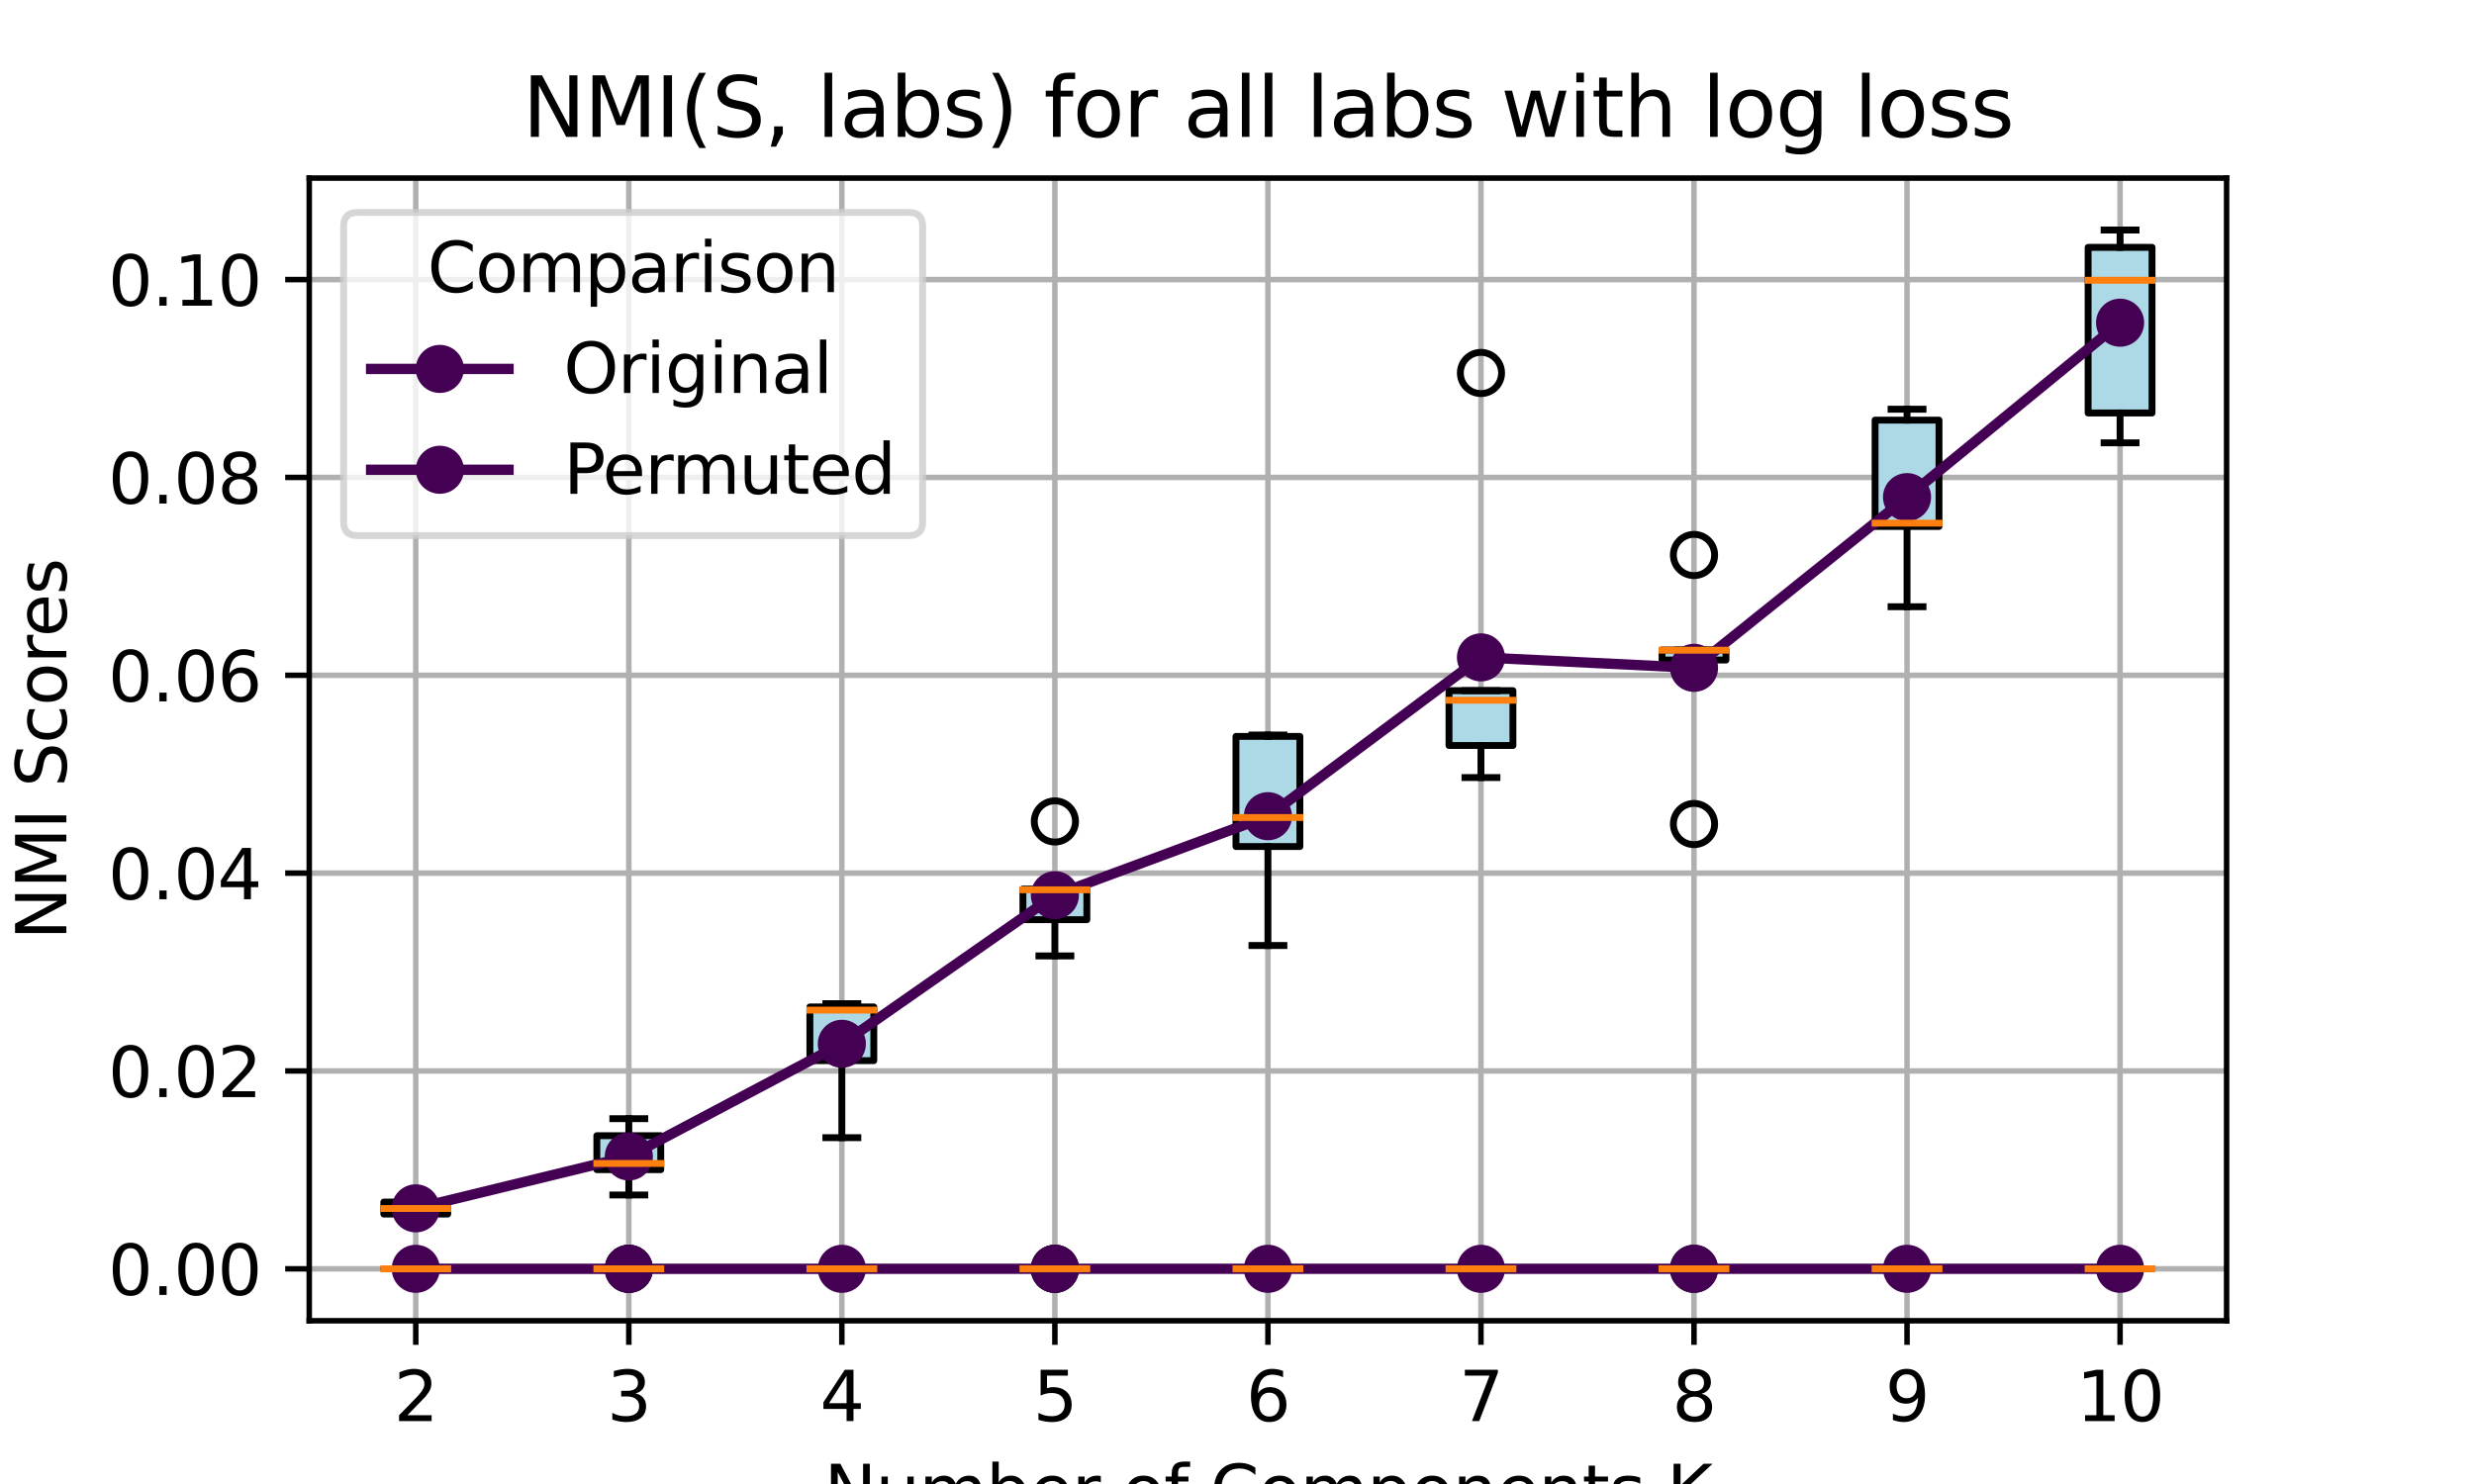 <?xml version="1.0" encoding="utf-8" standalone="no"?>
<!DOCTYPE svg PUBLIC "-//W3C//DTD SVG 1.1//EN"
  "http://www.w3.org/Graphics/SVG/1.1/DTD/svg11.dtd">
<svg xmlns:xlink="http://www.w3.org/1999/xlink" width="360pt" height="216pt" viewBox="0 0 360 216" xmlns="http://www.w3.org/2000/svg" version="1.1">
 <defs>
  <style type="text/css">*{stroke-linejoin: round; stroke-linecap: butt}</style>
 </defs>
 <g id="figure_1">
  <g id="patch_1">
   <path d="M 0 216 
L 360 216 
L 360 0 
L 0 0 
z
" style="fill: #ffffff"/>
  </g>
  <g id="axes_1">
   <g id="patch_2">
    <path d="M 45 192.24 
L 324 192.24 
L 324 25.92 
L 45 25.92 
z
" style="fill: #ffffff"/>
   </g>
   <g id="matplotlib.axis_1">
    <g id="xtick_1">
     <g id="line2d_1">
      <path d="M 60.5 192.24 
L 60.5 25.92 
" clip-path="url(#p0d1172c564)" style="fill: none; stroke: #b0b0b0; stroke-width: 0.8; stroke-linecap: square"/>
     </g>
     <g id="line2d_2">
      <defs>
       <path id="m85dfc69e45" d="M 0 0 
L 0 3.5 
" style="stroke: #000000; stroke-width: 0.8"/>
      </defs>
      <g>
       <use xlink:href="#m85dfc69e45" x="60.5" y="192.24" style="stroke: #000000; stroke-width: 0.8"/>
      </g>
     </g>
     <g id="text_1">
      <!-- 2 -->
      <g transform="translate(57.319 206.838) scale(0.1 -0.1)">
       <defs>
        <path id="DejaVuSans-32" d="M 1228 531 
L 3431 531 
L 3431 0 
L 469 0 
L 469 531 
Q 828 903 1448 1529 
Q 2069 2156 2228 2338 
Q 2531 2678 2651 2914 
Q 2772 3150 2772 3378 
Q 2772 3750 2511 3984 
Q 2250 4219 1831 4219 
Q 1534 4219 1204 4116 
Q 875 4013 500 3803 
L 500 4441 
Q 881 4594 1212 4672 
Q 1544 4750 1819 4750 
Q 2544 4750 2975 4387 
Q 3406 4025 3406 3419 
Q 3406 3131 3298 2873 
Q 3191 2616 2906 2266 
Q 2828 2175 2409 1742 
Q 1991 1309 1228 531 
z
" transform="scale(0.016)"/>
       </defs>
       <use xlink:href="#DejaVuSans-32"/>
      </g>
     </g>
    </g>
    <g id="xtick_2">
     <g id="line2d_3">
      <path d="M 91.5 192.24 
L 91.5 25.92 
" clip-path="url(#p0d1172c564)" style="fill: none; stroke: #b0b0b0; stroke-width: 0.8; stroke-linecap: square"/>
     </g>
     <g id="line2d_4">
      <g>
       <use xlink:href="#m85dfc69e45" x="91.5" y="192.24" style="stroke: #000000; stroke-width: 0.8"/>
      </g>
     </g>
     <g id="text_2">
      <!-- 3 -->
      <g transform="translate(88.319 206.838) scale(0.1 -0.1)">
       <defs>
        <path id="DejaVuSans-33" d="M 2597 2516 
Q 3050 2419 3304 2112 
Q 3559 1806 3559 1356 
Q 3559 666 3084 287 
Q 2609 -91 1734 -91 
Q 1441 -91 1130 -33 
Q 819 25 488 141 
L 488 750 
Q 750 597 1062 519 
Q 1375 441 1716 441 
Q 2309 441 2620 675 
Q 2931 909 2931 1356 
Q 2931 1769 2642 2001 
Q 2353 2234 1838 2234 
L 1294 2234 
L 1294 2753 
L 1863 2753 
Q 2328 2753 2575 2939 
Q 2822 3125 2822 3475 
Q 2822 3834 2567 4026 
Q 2313 4219 1838 4219 
Q 1578 4219 1281 4162 
Q 984 4106 628 3988 
L 628 4550 
Q 988 4650 1302 4700 
Q 1616 4750 1894 4750 
Q 2613 4750 3031 4423 
Q 3450 4097 3450 3541 
Q 3450 3153 3228 2886 
Q 3006 2619 2597 2516 
z
" transform="scale(0.016)"/>
       </defs>
       <use xlink:href="#DejaVuSans-33"/>
      </g>
     </g>
    </g>
    <g id="xtick_3">
     <g id="line2d_5">
      <path d="M 122.5 192.24 
L 122.5 25.92 
" clip-path="url(#p0d1172c564)" style="fill: none; stroke: #b0b0b0; stroke-width: 0.8; stroke-linecap: square"/>
     </g>
     <g id="line2d_6">
      <g>
       <use xlink:href="#m85dfc69e45" x="122.5" y="192.24" style="stroke: #000000; stroke-width: 0.8"/>
      </g>
     </g>
     <g id="text_3">
      <!-- 4 -->
      <g transform="translate(119.319 206.838) scale(0.1 -0.1)">
       <defs>
        <path id="DejaVuSans-34" d="M 2419 4116 
L 825 1625 
L 2419 1625 
L 2419 4116 
z
M 2253 4666 
L 3047 4666 
L 3047 1625 
L 3713 1625 
L 3713 1100 
L 3047 1100 
L 3047 0 
L 2419 0 
L 2419 1100 
L 313 1100 
L 313 1709 
L 2253 4666 
z
" transform="scale(0.016)"/>
       </defs>
       <use xlink:href="#DejaVuSans-34"/>
      </g>
     </g>
    </g>
    <g id="xtick_4">
     <g id="line2d_7">
      <path d="M 153.5 192.24 
L 153.5 25.92 
" clip-path="url(#p0d1172c564)" style="fill: none; stroke: #b0b0b0; stroke-width: 0.8; stroke-linecap: square"/>
     </g>
     <g id="line2d_8">
      <g>
       <use xlink:href="#m85dfc69e45" x="153.5" y="192.24" style="stroke: #000000; stroke-width: 0.8"/>
      </g>
     </g>
     <g id="text_4">
      <!-- 5 -->
      <g transform="translate(150.319 206.838) scale(0.1 -0.1)">
       <defs>
        <path id="DejaVuSans-35" d="M 691 4666 
L 3169 4666 
L 3169 4134 
L 1269 4134 
L 1269 2991 
Q 1406 3038 1543 3061 
Q 1681 3084 1819 3084 
Q 2600 3084 3056 2656 
Q 3513 2228 3513 1497 
Q 3513 744 3044 326 
Q 2575 -91 1722 -91 
Q 1428 -91 1123 -41 
Q 819 9 494 109 
L 494 744 
Q 775 591 1075 516 
Q 1375 441 1709 441 
Q 2250 441 2565 725 
Q 2881 1009 2881 1497 
Q 2881 1984 2565 2268 
Q 2250 2553 1709 2553 
Q 1456 2553 1204 2497 
Q 953 2441 691 2322 
L 691 4666 
z
" transform="scale(0.016)"/>
       </defs>
       <use xlink:href="#DejaVuSans-35"/>
      </g>
     </g>
    </g>
    <g id="xtick_5">
     <g id="line2d_9">
      <path d="M 184.5 192.24 
L 184.5 25.92 
" clip-path="url(#p0d1172c564)" style="fill: none; stroke: #b0b0b0; stroke-width: 0.8; stroke-linecap: square"/>
     </g>
     <g id="line2d_10">
      <g>
       <use xlink:href="#m85dfc69e45" x="184.5" y="192.24" style="stroke: #000000; stroke-width: 0.8"/>
      </g>
     </g>
     <g id="text_5">
      <!-- 6 -->
      <g transform="translate(181.319 206.838) scale(0.1 -0.1)">
       <defs>
        <path id="DejaVuSans-36" d="M 2113 2584 
Q 1688 2584 1439 2293 
Q 1191 2003 1191 1497 
Q 1191 994 1439 701 
Q 1688 409 2113 409 
Q 2538 409 2786 701 
Q 3034 994 3034 1497 
Q 3034 2003 2786 2293 
Q 2538 2584 2113 2584 
z
M 3366 4563 
L 3366 3988 
Q 3128 4100 2886 4159 
Q 2644 4219 2406 4219 
Q 1781 4219 1451 3797 
Q 1122 3375 1075 2522 
Q 1259 2794 1537 2939 
Q 1816 3084 2150 3084 
Q 2853 3084 3261 2657 
Q 3669 2231 3669 1497 
Q 3669 778 3244 343 
Q 2819 -91 2113 -91 
Q 1303 -91 875 529 
Q 447 1150 447 2328 
Q 447 3434 972 4092 
Q 1497 4750 2381 4750 
Q 2619 4750 2861 4703 
Q 3103 4656 3366 4563 
z
" transform="scale(0.016)"/>
       </defs>
       <use xlink:href="#DejaVuSans-36"/>
      </g>
     </g>
    </g>
    <g id="xtick_6">
     <g id="line2d_11">
      <path d="M 215.5 192.24 
L 215.5 25.92 
" clip-path="url(#p0d1172c564)" style="fill: none; stroke: #b0b0b0; stroke-width: 0.8; stroke-linecap: square"/>
     </g>
     <g id="line2d_12">
      <g>
       <use xlink:href="#m85dfc69e45" x="215.5" y="192.24" style="stroke: #000000; stroke-width: 0.8"/>
      </g>
     </g>
     <g id="text_6">
      <!-- 7 -->
      <g transform="translate(212.319 206.838) scale(0.1 -0.1)">
       <defs>
        <path id="DejaVuSans-37" d="M 525 4666 
L 3525 4666 
L 3525 4397 
L 1831 0 
L 1172 0 
L 2766 4134 
L 525 4134 
L 525 4666 
z
" transform="scale(0.016)"/>
       </defs>
       <use xlink:href="#DejaVuSans-37"/>
      </g>
     </g>
    </g>
    <g id="xtick_7">
     <g id="line2d_13">
      <path d="M 246.5 192.24 
L 246.5 25.92 
" clip-path="url(#p0d1172c564)" style="fill: none; stroke: #b0b0b0; stroke-width: 0.8; stroke-linecap: square"/>
     </g>
     <g id="line2d_14">
      <g>
       <use xlink:href="#m85dfc69e45" x="246.5" y="192.24" style="stroke: #000000; stroke-width: 0.8"/>
      </g>
     </g>
     <g id="text_7">
      <!-- 8 -->
      <g transform="translate(243.319 206.838) scale(0.1 -0.1)">
       <defs>
        <path id="DejaVuSans-38" d="M 2034 2216 
Q 1584 2216 1326 1975 
Q 1069 1734 1069 1313 
Q 1069 891 1326 650 
Q 1584 409 2034 409 
Q 2484 409 2743 651 
Q 3003 894 3003 1313 
Q 3003 1734 2745 1975 
Q 2488 2216 2034 2216 
z
M 1403 2484 
Q 997 2584 770 2862 
Q 544 3141 544 3541 
Q 544 4100 942 4425 
Q 1341 4750 2034 4750 
Q 2731 4750 3128 4425 
Q 3525 4100 3525 3541 
Q 3525 3141 3298 2862 
Q 3072 2584 2669 2484 
Q 3125 2378 3379 2068 
Q 3634 1759 3634 1313 
Q 3634 634 3220 271 
Q 2806 -91 2034 -91 
Q 1263 -91 848 271 
Q 434 634 434 1313 
Q 434 1759 690 2068 
Q 947 2378 1403 2484 
z
M 1172 3481 
Q 1172 3119 1398 2916 
Q 1625 2713 2034 2713 
Q 2441 2713 2670 2916 
Q 2900 3119 2900 3481 
Q 2900 3844 2670 4047 
Q 2441 4250 2034 4250 
Q 1625 4250 1398 4047 
Q 1172 3844 1172 3481 
z
" transform="scale(0.016)"/>
       </defs>
       <use xlink:href="#DejaVuSans-38"/>
      </g>
     </g>
    </g>
    <g id="xtick_8">
     <g id="line2d_15">
      <path d="M 277.5 192.24 
L 277.5 25.92 
" clip-path="url(#p0d1172c564)" style="fill: none; stroke: #b0b0b0; stroke-width: 0.8; stroke-linecap: square"/>
     </g>
     <g id="line2d_16">
      <g>
       <use xlink:href="#m85dfc69e45" x="277.5" y="192.24" style="stroke: #000000; stroke-width: 0.8"/>
      </g>
     </g>
     <g id="text_8">
      <!-- 9 -->
      <g transform="translate(274.319 206.838) scale(0.1 -0.1)">
       <defs>
        <path id="DejaVuSans-39" d="M 703 97 
L 703 672 
Q 941 559 1184 500 
Q 1428 441 1663 441 
Q 2288 441 2617 861 
Q 2947 1281 2994 2138 
Q 2813 1869 2534 1725 
Q 2256 1581 1919 1581 
Q 1219 1581 811 2004 
Q 403 2428 403 3163 
Q 403 3881 828 4315 
Q 1253 4750 1959 4750 
Q 2769 4750 3195 4129 
Q 3622 3509 3622 2328 
Q 3622 1225 3098 567 
Q 2575 -91 1691 -91 
Q 1453 -91 1209 -44 
Q 966 3 703 97 
z
M 1959 2075 
Q 2384 2075 2632 2365 
Q 2881 2656 2881 3163 
Q 2881 3666 2632 3958 
Q 2384 4250 1959 4250 
Q 1534 4250 1286 3958 
Q 1038 3666 1038 3163 
Q 1038 2656 1286 2365 
Q 1534 2075 1959 2075 
z
" transform="scale(0.016)"/>
       </defs>
       <use xlink:href="#DejaVuSans-39"/>
      </g>
     </g>
    </g>
    <g id="xtick_9">
     <g id="line2d_17">
      <path d="M 308.5 192.24 
L 308.5 25.92 
" clip-path="url(#p0d1172c564)" style="fill: none; stroke: #b0b0b0; stroke-width: 0.8; stroke-linecap: square"/>
     </g>
     <g id="line2d_18">
      <g>
       <use xlink:href="#m85dfc69e45" x="308.5" y="192.24" style="stroke: #000000; stroke-width: 0.8"/>
      </g>
     </g>
     <g id="text_9">
      <!-- 10 -->
      <g transform="translate(302.137 206.838) scale(0.1 -0.1)">
       <defs>
        <path id="DejaVuSans-31" d="M 794 531 
L 1825 531 
L 1825 4091 
L 703 3866 
L 703 4441 
L 1819 4666 
L 2450 4666 
L 2450 531 
L 3481 531 
L 3481 0 
L 794 0 
L 794 531 
z
" transform="scale(0.016)"/>
        <path id="DejaVuSans-30" d="M 2034 4250 
Q 1547 4250 1301 3770 
Q 1056 3291 1056 2328 
Q 1056 1369 1301 889 
Q 1547 409 2034 409 
Q 2525 409 2770 889 
Q 3016 1369 3016 2328 
Q 3016 3291 2770 3770 
Q 2525 4250 2034 4250 
z
M 2034 4750 
Q 2819 4750 3233 4129 
Q 3647 3509 3647 2328 
Q 3647 1150 3233 529 
Q 2819 -91 2034 -91 
Q 1250 -91 836 529 
Q 422 1150 422 2328 
Q 422 3509 836 4129 
Q 1250 4750 2034 4750 
z
" transform="scale(0.016)"/>
       </defs>
       <use xlink:href="#DejaVuSans-31"/>
       <use xlink:href="#DejaVuSans-30" x="63.623"/>
      </g>
     </g>
    </g>
    <g id="text_10">
     <!-- Number of Components K -->
     <g transform="translate(119.915 220.517) scale(0.1 -0.1)">
      <defs>
       <path id="DejaVuSans-4e" d="M 628 4666 
L 1478 4666 
L 3547 763 
L 3547 4666 
L 4159 4666 
L 4159 0 
L 3309 0 
L 1241 3903 
L 1241 0 
L 628 0 
L 628 4666 
z
" transform="scale(0.016)"/>
       <path id="DejaVuSans-75" d="M 544 1381 
L 544 3500 
L 1119 3500 
L 1119 1403 
Q 1119 906 1312 657 
Q 1506 409 1894 409 
Q 2359 409 2629 706 
Q 2900 1003 2900 1516 
L 2900 3500 
L 3475 3500 
L 3475 0 
L 2900 0 
L 2900 538 
Q 2691 219 2414 64 
Q 2138 -91 1772 -91 
Q 1169 -91 856 284 
Q 544 659 544 1381 
z
M 1991 3584 
L 1991 3584 
z
" transform="scale(0.016)"/>
       <path id="DejaVuSans-6d" d="M 3328 2828 
Q 3544 3216 3844 3400 
Q 4144 3584 4550 3584 
Q 5097 3584 5394 3201 
Q 5691 2819 5691 2113 
L 5691 0 
L 5113 0 
L 5113 2094 
Q 5113 2597 4934 2840 
Q 4756 3084 4391 3084 
Q 3944 3084 3684 2787 
Q 3425 2491 3425 1978 
L 3425 0 
L 2847 0 
L 2847 2094 
Q 2847 2600 2669 2842 
Q 2491 3084 2119 3084 
Q 1678 3084 1418 2786 
Q 1159 2488 1159 1978 
L 1159 0 
L 581 0 
L 581 3500 
L 1159 3500 
L 1159 2956 
Q 1356 3278 1631 3431 
Q 1906 3584 2284 3584 
Q 2666 3584 2933 3390 
Q 3200 3197 3328 2828 
z
" transform="scale(0.016)"/>
       <path id="DejaVuSans-62" d="M 3116 1747 
Q 3116 2381 2855 2742 
Q 2594 3103 2138 3103 
Q 1681 3103 1420 2742 
Q 1159 2381 1159 1747 
Q 1159 1113 1420 752 
Q 1681 391 2138 391 
Q 2594 391 2855 752 
Q 3116 1113 3116 1747 
z
M 1159 2969 
Q 1341 3281 1617 3432 
Q 1894 3584 2278 3584 
Q 2916 3584 3314 3078 
Q 3713 2572 3713 1747 
Q 3713 922 3314 415 
Q 2916 -91 2278 -91 
Q 1894 -91 1617 61 
Q 1341 213 1159 525 
L 1159 0 
L 581 0 
L 581 4863 
L 1159 4863 
L 1159 2969 
z
" transform="scale(0.016)"/>
       <path id="DejaVuSans-65" d="M 3597 1894 
L 3597 1613 
L 953 1613 
Q 991 1019 1311 708 
Q 1631 397 2203 397 
Q 2534 397 2845 478 
Q 3156 559 3463 722 
L 3463 178 
Q 3153 47 2828 -22 
Q 2503 -91 2169 -91 
Q 1331 -91 842 396 
Q 353 884 353 1716 
Q 353 2575 817 3079 
Q 1281 3584 2069 3584 
Q 2775 3584 3186 3129 
Q 3597 2675 3597 1894 
z
M 3022 2063 
Q 3016 2534 2758 2815 
Q 2500 3097 2075 3097 
Q 1594 3097 1305 2825 
Q 1016 2553 972 2059 
L 3022 2063 
z
" transform="scale(0.016)"/>
       <path id="DejaVuSans-72" d="M 2631 2963 
Q 2534 3019 2420 3045 
Q 2306 3072 2169 3072 
Q 1681 3072 1420 2755 
Q 1159 2438 1159 1844 
L 1159 0 
L 581 0 
L 581 3500 
L 1159 3500 
L 1159 2956 
Q 1341 3275 1631 3429 
Q 1922 3584 2338 3584 
Q 2397 3584 2469 3576 
Q 2541 3569 2628 3553 
L 2631 2963 
z
" transform="scale(0.016)"/>
       <path id="DejaVuSans-20" transform="scale(0.016)"/>
       <path id="DejaVuSans-6f" d="M 1959 3097 
Q 1497 3097 1228 2736 
Q 959 2375 959 1747 
Q 959 1119 1226 758 
Q 1494 397 1959 397 
Q 2419 397 2687 759 
Q 2956 1122 2956 1747 
Q 2956 2369 2687 2733 
Q 2419 3097 1959 3097 
z
M 1959 3584 
Q 2709 3584 3137 3096 
Q 3566 2609 3566 1747 
Q 3566 888 3137 398 
Q 2709 -91 1959 -91 
Q 1206 -91 779 398 
Q 353 888 353 1747 
Q 353 2609 779 3096 
Q 1206 3584 1959 3584 
z
" transform="scale(0.016)"/>
       <path id="DejaVuSans-66" d="M 2375 4863 
L 2375 4384 
L 1825 4384 
Q 1516 4384 1395 4259 
Q 1275 4134 1275 3809 
L 1275 3500 
L 2222 3500 
L 2222 3053 
L 1275 3053 
L 1275 0 
L 697 0 
L 697 3053 
L 147 3053 
L 147 3500 
L 697 3500 
L 697 3744 
Q 697 4328 969 4595 
Q 1241 4863 1831 4863 
L 2375 4863 
z
" transform="scale(0.016)"/>
       <path id="DejaVuSans-43" d="M 4122 4306 
L 4122 3641 
Q 3803 3938 3442 4084 
Q 3081 4231 2675 4231 
Q 1875 4231 1450 3742 
Q 1025 3253 1025 2328 
Q 1025 1406 1450 917 
Q 1875 428 2675 428 
Q 3081 428 3442 575 
Q 3803 722 4122 1019 
L 4122 359 
Q 3791 134 3420 21 
Q 3050 -91 2638 -91 
Q 1578 -91 968 557 
Q 359 1206 359 2328 
Q 359 3453 968 4101 
Q 1578 4750 2638 4750 
Q 3056 4750 3426 4639 
Q 3797 4528 4122 4306 
z
" transform="scale(0.016)"/>
       <path id="DejaVuSans-70" d="M 1159 525 
L 1159 -1331 
L 581 -1331 
L 581 3500 
L 1159 3500 
L 1159 2969 
Q 1341 3281 1617 3432 
Q 1894 3584 2278 3584 
Q 2916 3584 3314 3078 
Q 3713 2572 3713 1747 
Q 3713 922 3314 415 
Q 2916 -91 2278 -91 
Q 1894 -91 1617 61 
Q 1341 213 1159 525 
z
M 3116 1747 
Q 3116 2381 2855 2742 
Q 2594 3103 2138 3103 
Q 1681 3103 1420 2742 
Q 1159 2381 1159 1747 
Q 1159 1113 1420 752 
Q 1681 391 2138 391 
Q 2594 391 2855 752 
Q 3116 1113 3116 1747 
z
" transform="scale(0.016)"/>
       <path id="DejaVuSans-6e" d="M 3513 2113 
L 3513 0 
L 2938 0 
L 2938 2094 
Q 2938 2591 2744 2837 
Q 2550 3084 2163 3084 
Q 1697 3084 1428 2787 
Q 1159 2491 1159 1978 
L 1159 0 
L 581 0 
L 581 3500 
L 1159 3500 
L 1159 2956 
Q 1366 3272 1645 3428 
Q 1925 3584 2291 3584 
Q 2894 3584 3203 3211 
Q 3513 2838 3513 2113 
z
" transform="scale(0.016)"/>
       <path id="DejaVuSans-74" d="M 1172 4494 
L 1172 3500 
L 2356 3500 
L 2356 3053 
L 1172 3053 
L 1172 1153 
Q 1172 725 1289 603 
Q 1406 481 1766 481 
L 2356 481 
L 2356 0 
L 1766 0 
Q 1100 0 847 248 
Q 594 497 594 1153 
L 594 3053 
L 172 3053 
L 172 3500 
L 594 3500 
L 594 4494 
L 1172 4494 
z
" transform="scale(0.016)"/>
       <path id="DejaVuSans-73" d="M 2834 3397 
L 2834 2853 
Q 2591 2978 2328 3040 
Q 2066 3103 1784 3103 
Q 1356 3103 1142 2972 
Q 928 2841 928 2578 
Q 928 2378 1081 2264 
Q 1234 2150 1697 2047 
L 1894 2003 
Q 2506 1872 2764 1633 
Q 3022 1394 3022 966 
Q 3022 478 2636 193 
Q 2250 -91 1575 -91 
Q 1294 -91 989 -36 
Q 684 19 347 128 
L 347 722 
Q 666 556 975 473 
Q 1284 391 1588 391 
Q 1994 391 2212 530 
Q 2431 669 2431 922 
Q 2431 1156 2273 1281 
Q 2116 1406 1581 1522 
L 1381 1569 
Q 847 1681 609 1914 
Q 372 2147 372 2553 
Q 372 3047 722 3315 
Q 1072 3584 1716 3584 
Q 2034 3584 2315 3537 
Q 2597 3491 2834 3397 
z
" transform="scale(0.016)"/>
       <path id="DejaVuSans-4b" d="M 628 4666 
L 1259 4666 
L 1259 2694 
L 3353 4666 
L 4166 4666 
L 1850 2491 
L 4331 0 
L 3500 0 
L 1259 2247 
L 1259 0 
L 628 0 
L 628 4666 
z
" transform="scale(0.016)"/>
      </defs>
      <use xlink:href="#DejaVuSans-4e"/>
      <use xlink:href="#DejaVuSans-75" x="74.805"/>
      <use xlink:href="#DejaVuSans-6d" x="138.184"/>
      <use xlink:href="#DejaVuSans-62" x="235.596"/>
      <use xlink:href="#DejaVuSans-65" x="299.072"/>
      <use xlink:href="#DejaVuSans-72" x="360.596"/>
      <use xlink:href="#DejaVuSans-20" x="401.709"/>
      <use xlink:href="#DejaVuSans-6f" x="433.496"/>
      <use xlink:href="#DejaVuSans-66" x="494.678"/>
      <use xlink:href="#DejaVuSans-20" x="529.883"/>
      <use xlink:href="#DejaVuSans-43" x="561.67"/>
      <use xlink:href="#DejaVuSans-6f" x="631.494"/>
      <use xlink:href="#DejaVuSans-6d" x="692.676"/>
      <use xlink:href="#DejaVuSans-70" x="790.088"/>
      <use xlink:href="#DejaVuSans-6f" x="853.564"/>
      <use xlink:href="#DejaVuSans-6e" x="914.746"/>
      <use xlink:href="#DejaVuSans-65" x="978.125"/>
      <use xlink:href="#DejaVuSans-6e" x="1039.648"/>
      <use xlink:href="#DejaVuSans-74" x="1103.027"/>
      <use xlink:href="#DejaVuSans-73" x="1142.236"/>
      <use xlink:href="#DejaVuSans-20" x="1194.336"/>
      <use xlink:href="#DejaVuSans-4b" x="1226.123"/>
     </g>
    </g>
   </g>
   <g id="matplotlib.axis_2">
    <g id="ytick_1">
     <g id="line2d_19">
      <path d="M 45 184.68 
L 324 184.68 
" clip-path="url(#p0d1172c564)" style="fill: none; stroke: #b0b0b0; stroke-width: 0.8; stroke-linecap: square"/>
     </g>
     <g id="line2d_20">
      <defs>
       <path id="m8fd9571363" d="M 0 0 
L -3.5 0 
" style="stroke: #000000; stroke-width: 0.8"/>
      </defs>
      <g>
       <use xlink:href="#m8fd9571363" x="45" y="184.68" style="stroke: #000000; stroke-width: 0.8"/>
      </g>
     </g>
     <g id="text_11">
      <!-- 0.00 -->
      <g transform="translate(15.734 188.479) scale(0.1 -0.1)">
       <defs>
        <path id="DejaVuSans-2e" d="M 684 794 
L 1344 794 
L 1344 0 
L 684 0 
L 684 794 
z
" transform="scale(0.016)"/>
       </defs>
       <use xlink:href="#DejaVuSans-30"/>
       <use xlink:href="#DejaVuSans-2e" x="63.623"/>
       <use xlink:href="#DejaVuSans-30" x="95.41"/>
       <use xlink:href="#DejaVuSans-30" x="159.033"/>
      </g>
     </g>
    </g>
    <g id="ytick_2">
     <g id="line2d_21">
      <path d="M 45 155.883 
L 324 155.883 
" clip-path="url(#p0d1172c564)" style="fill: none; stroke: #b0b0b0; stroke-width: 0.8; stroke-linecap: square"/>
     </g>
     <g id="line2d_22">
      <g>
       <use xlink:href="#m8fd9571363" x="45" y="155.883" style="stroke: #000000; stroke-width: 0.8"/>
      </g>
     </g>
     <g id="text_12">
      <!-- 0.02 -->
      <g transform="translate(15.734 159.682) scale(0.1 -0.1)">
       <use xlink:href="#DejaVuSans-30"/>
       <use xlink:href="#DejaVuSans-2e" x="63.623"/>
       <use xlink:href="#DejaVuSans-30" x="95.41"/>
       <use xlink:href="#DejaVuSans-32" x="159.033"/>
      </g>
     </g>
    </g>
    <g id="ytick_3">
     <g id="line2d_23">
      <path d="M 45 127.085 
L 324 127.085 
" clip-path="url(#p0d1172c564)" style="fill: none; stroke: #b0b0b0; stroke-width: 0.8; stroke-linecap: square"/>
     </g>
     <g id="line2d_24">
      <g>
       <use xlink:href="#m8fd9571363" x="45" y="127.085" style="stroke: #000000; stroke-width: 0.8"/>
      </g>
     </g>
     <g id="text_13">
      <!-- 0.04 -->
      <g transform="translate(15.734 130.885) scale(0.1 -0.1)">
       <use xlink:href="#DejaVuSans-30"/>
       <use xlink:href="#DejaVuSans-2e" x="63.623"/>
       <use xlink:href="#DejaVuSans-30" x="95.41"/>
       <use xlink:href="#DejaVuSans-34" x="159.033"/>
      </g>
     </g>
    </g>
    <g id="ytick_4">
     <g id="line2d_25">
      <path d="M 45 98.288 
L 324 98.288 
" clip-path="url(#p0d1172c564)" style="fill: none; stroke: #b0b0b0; stroke-width: 0.8; stroke-linecap: square"/>
     </g>
     <g id="line2d_26">
      <g>
       <use xlink:href="#m8fd9571363" x="45" y="98.288" style="stroke: #000000; stroke-width: 0.8"/>
      </g>
     </g>
     <g id="text_14">
      <!-- 0.06 -->
      <g transform="translate(15.734 102.087) scale(0.1 -0.1)">
       <use xlink:href="#DejaVuSans-30"/>
       <use xlink:href="#DejaVuSans-2e" x="63.623"/>
       <use xlink:href="#DejaVuSans-30" x="95.41"/>
       <use xlink:href="#DejaVuSans-36" x="159.033"/>
      </g>
     </g>
    </g>
    <g id="ytick_5">
     <g id="line2d_27">
      <path d="M 45 69.491 
L 324 69.491 
" clip-path="url(#p0d1172c564)" style="fill: none; stroke: #b0b0b0; stroke-width: 0.8; stroke-linecap: square"/>
     </g>
     <g id="line2d_28">
      <g>
       <use xlink:href="#m8fd9571363" x="45" y="69.491" style="stroke: #000000; stroke-width: 0.8"/>
      </g>
     </g>
     <g id="text_15">
      <!-- 0.08 -->
      <g transform="translate(15.734 73.29) scale(0.1 -0.1)">
       <use xlink:href="#DejaVuSans-30"/>
       <use xlink:href="#DejaVuSans-2e" x="63.623"/>
       <use xlink:href="#DejaVuSans-30" x="95.41"/>
       <use xlink:href="#DejaVuSans-38" x="159.033"/>
      </g>
     </g>
    </g>
    <g id="ytick_6">
     <g id="line2d_29">
      <path d="M 45 40.693 
L 324 40.693 
" clip-path="url(#p0d1172c564)" style="fill: none; stroke: #b0b0b0; stroke-width: 0.8; stroke-linecap: square"/>
     </g>
     <g id="line2d_30">
      <g>
       <use xlink:href="#m8fd9571363" x="45" y="40.693" style="stroke: #000000; stroke-width: 0.8"/>
      </g>
     </g>
     <g id="text_16">
      <!-- 0.10 -->
      <g transform="translate(15.734 44.493) scale(0.1 -0.1)">
       <use xlink:href="#DejaVuSans-30"/>
       <use xlink:href="#DejaVuSans-2e" x="63.623"/>
       <use xlink:href="#DejaVuSans-31" x="95.41"/>
       <use xlink:href="#DejaVuSans-30" x="159.033"/>
      </g>
     </g>
    </g>
    <g id="text_17">
     <!-- NMI Scores -->
     <g transform="translate(9.655 136.806) rotate(-90) scale(0.1 -0.1)">
      <defs>
       <path id="DejaVuSans-4d" d="M 628 4666 
L 1569 4666 
L 2759 1491 
L 3956 4666 
L 4897 4666 
L 4897 0 
L 4281 0 
L 4281 4097 
L 3078 897 
L 2444 897 
L 1241 4097 
L 1241 0 
L 628 0 
L 628 4666 
z
" transform="scale(0.016)"/>
       <path id="DejaVuSans-49" d="M 628 4666 
L 1259 4666 
L 1259 0 
L 628 0 
L 628 4666 
z
" transform="scale(0.016)"/>
       <path id="DejaVuSans-53" d="M 3425 4513 
L 3425 3897 
Q 3066 4069 2747 4153 
Q 2428 4238 2131 4238 
Q 1616 4238 1336 4038 
Q 1056 3838 1056 3469 
Q 1056 3159 1242 3001 
Q 1428 2844 1947 2747 
L 2328 2669 
Q 3034 2534 3370 2195 
Q 3706 1856 3706 1288 
Q 3706 609 3251 259 
Q 2797 -91 1919 -91 
Q 1588 -91 1214 -16 
Q 841 59 441 206 
L 441 856 
Q 825 641 1194 531 
Q 1563 422 1919 422 
Q 2459 422 2753 634 
Q 3047 847 3047 1241 
Q 3047 1584 2836 1778 
Q 2625 1972 2144 2069 
L 1759 2144 
Q 1053 2284 737 2584 
Q 422 2884 422 3419 
Q 422 4038 858 4394 
Q 1294 4750 2059 4750 
Q 2388 4750 2728 4690 
Q 3069 4631 3425 4513 
z
" transform="scale(0.016)"/>
       <path id="DejaVuSans-63" d="M 3122 3366 
L 3122 2828 
Q 2878 2963 2633 3030 
Q 2388 3097 2138 3097 
Q 1578 3097 1268 2742 
Q 959 2388 959 1747 
Q 959 1106 1268 751 
Q 1578 397 2138 397 
Q 2388 397 2633 464 
Q 2878 531 3122 666 
L 3122 134 
Q 2881 22 2623 -34 
Q 2366 -91 2075 -91 
Q 1284 -91 818 406 
Q 353 903 353 1747 
Q 353 2603 823 3093 
Q 1294 3584 2113 3584 
Q 2378 3584 2631 3529 
Q 2884 3475 3122 3366 
z
" transform="scale(0.016)"/>
      </defs>
      <use xlink:href="#DejaVuSans-4e"/>
      <use xlink:href="#DejaVuSans-4d" x="74.805"/>
      <use xlink:href="#DejaVuSans-49" x="161.084"/>
      <use xlink:href="#DejaVuSans-20" x="190.576"/>
      <use xlink:href="#DejaVuSans-53" x="222.363"/>
      <use xlink:href="#DejaVuSans-63" x="285.84"/>
      <use xlink:href="#DejaVuSans-6f" x="340.82"/>
      <use xlink:href="#DejaVuSans-72" x="402.002"/>
      <use xlink:href="#DejaVuSans-65" x="440.865"/>
      <use xlink:href="#DejaVuSans-73" x="502.389"/>
     </g>
    </g>
   </g>
   <g id="patch_3">
    <path d="M 55.85 176.706 
L 65.15 176.706 
L 65.15 174.964 
L 55.85 174.964 
L 55.85 176.706 
z
" clip-path="url(#p0d1172c564)" style="fill: #add8e6; stroke: #000000; stroke-linejoin: miter"/>
   </g>
   <g id="line2d_31">
    <path d="M 60.5 176.706 
L 60.5 177.125 
" clip-path="url(#p0d1172c564)" style="fill: none; stroke: #000000; stroke-linecap: square"/>
   </g>
   <g id="line2d_32">
    <path d="M 60.5 174.964 
L 60.5 174.704 
" clip-path="url(#p0d1172c564)" style="fill: none; stroke: #000000; stroke-linecap: square"/>
   </g>
   <g id="line2d_33">
    <path d="M 58.175 177.125 
L 62.825 177.125 
" clip-path="url(#p0d1172c564)" style="fill: none; stroke: #000000; stroke-linecap: square"/>
   </g>
   <g id="line2d_34">
    <path d="M 58.175 174.704 
L 62.825 174.704 
" clip-path="url(#p0d1172c564)" style="fill: none; stroke: #000000; stroke-linecap: square"/>
   </g>
   <g id="line2d_35"/>
   <g id="patch_4">
    <path d="M 86.85 170.248 
L 96.15 170.248 
L 96.15 165.302 
L 86.85 165.302 
L 86.85 170.248 
z
" clip-path="url(#p0d1172c564)" style="fill: #add8e6; stroke: #000000; stroke-linejoin: miter"/>
   </g>
   <g id="line2d_36">
    <path d="M 91.5 170.248 
L 91.5 173.929 
" clip-path="url(#p0d1172c564)" style="fill: none; stroke: #000000; stroke-linecap: square"/>
   </g>
   <g id="line2d_37">
    <path d="M 91.5 165.302 
L 91.5 162.828 
" clip-path="url(#p0d1172c564)" style="fill: none; stroke: #000000; stroke-linecap: square"/>
   </g>
   <g id="line2d_38">
    <path d="M 89.175 173.929 
L 93.825 173.929 
" clip-path="url(#p0d1172c564)" style="fill: none; stroke: #000000; stroke-linecap: square"/>
   </g>
   <g id="line2d_39">
    <path d="M 89.175 162.828 
L 93.825 162.828 
" clip-path="url(#p0d1172c564)" style="fill: none; stroke: #000000; stroke-linecap: square"/>
   </g>
   <g id="line2d_40"/>
   <g id="patch_5">
    <path d="M 117.85 154.38 
L 127.15 154.38 
L 127.15 146.561 
L 117.85 146.561 
L 117.85 154.38 
z
" clip-path="url(#p0d1172c564)" style="fill: #add8e6; stroke: #000000; stroke-linejoin: miter"/>
   </g>
   <g id="line2d_41">
    <path d="M 122.5 154.38 
L 122.5 165.588 
" clip-path="url(#p0d1172c564)" style="fill: none; stroke: #000000; stroke-linecap: square"/>
   </g>
   <g id="line2d_42">
    <path d="M 122.5 146.561 
L 122.5 146.088 
" clip-path="url(#p0d1172c564)" style="fill: none; stroke: #000000; stroke-linecap: square"/>
   </g>
   <g id="line2d_43">
    <path d="M 120.175 165.588 
L 124.825 165.588 
" clip-path="url(#p0d1172c564)" style="fill: none; stroke: #000000; stroke-linecap: square"/>
   </g>
   <g id="line2d_44">
    <path d="M 120.175 146.088 
L 124.825 146.088 
" clip-path="url(#p0d1172c564)" style="fill: none; stroke: #000000; stroke-linecap: square"/>
   </g>
   <g id="line2d_45"/>
   <g id="patch_6">
    <path d="M 148.85 133.864 
L 158.15 133.864 
L 158.15 129.405 
L 148.85 129.405 
L 148.85 133.864 
z
" clip-path="url(#p0d1172c564)" style="fill: #add8e6; stroke: #000000; stroke-linejoin: miter"/>
   </g>
   <g id="line2d_46">
    <path d="M 153.5 133.864 
L 153.5 139.137 
" clip-path="url(#p0d1172c564)" style="fill: none; stroke: #000000; stroke-linecap: square"/>
   </g>
   <g id="line2d_47">
    <path d="M 153.5 129.405 
L 153.5 129.405 
" clip-path="url(#p0d1172c564)" style="fill: none; stroke: #000000; stroke-linecap: square"/>
   </g>
   <g id="line2d_48">
    <path d="M 151.175 139.137 
L 155.825 139.137 
" clip-path="url(#p0d1172c564)" style="fill: none; stroke: #000000; stroke-linecap: square"/>
   </g>
   <g id="line2d_49">
    <path d="M 151.175 129.405 
L 155.825 129.405 
" clip-path="url(#p0d1172c564)" style="fill: none; stroke: #000000; stroke-linecap: square"/>
   </g>
   <g id="line2d_50">
    <defs>
     <path id="m711bc6b9d7" d="M 0 3 
C 0.796 3 1.559 2.684 2.121 2.121 
C 2.684 1.559 3 0.796 3 0 
C 3 -0.796 2.684 -1.559 2.121 -2.121 
C 1.559 -2.684 0.796 -3 0 -3 
C -0.796 -3 -1.559 -2.684 -2.121 -2.121 
C -2.684 -1.559 -3 -0.796 -3 0 
C -3 0.796 -2.684 1.559 -2.121 2.121 
C -1.559 2.684 -0.796 3 0 3 
z
" style="stroke: #000000"/>
    </defs>
    <g clip-path="url(#p0d1172c564)">
     <use xlink:href="#m711bc6b9d7" x="153.5" y="119.563" style="fill-opacity: 0; stroke: #000000"/>
    </g>
   </g>
   <g id="patch_7">
    <path d="M 179.85 123.216 
L 189.15 123.216 
L 189.15 107.187 
L 179.85 107.187 
L 179.85 123.216 
z
" clip-path="url(#p0d1172c564)" style="fill: #add8e6; stroke: #000000; stroke-linejoin: miter"/>
   </g>
   <g id="line2d_51">
    <path d="M 184.5 123.216 
L 184.5 137.621 
" clip-path="url(#p0d1172c564)" style="fill: none; stroke: #000000; stroke-linecap: square"/>
   </g>
   <g id="line2d_52">
    <path d="M 184.5 107.187 
L 184.5 106.985 
" clip-path="url(#p0d1172c564)" style="fill: none; stroke: #000000; stroke-linecap: square"/>
   </g>
   <g id="line2d_53">
    <path d="M 182.175 137.621 
L 186.825 137.621 
" clip-path="url(#p0d1172c564)" style="fill: none; stroke: #000000; stroke-linecap: square"/>
   </g>
   <g id="line2d_54">
    <path d="M 182.175 106.985 
L 186.825 106.985 
" clip-path="url(#p0d1172c564)" style="fill: none; stroke: #000000; stroke-linecap: square"/>
   </g>
   <g id="line2d_55"/>
   <g id="patch_8">
    <path d="M 210.85 108.51 
L 220.15 108.51 
L 220.15 100.527 
L 210.85 100.527 
L 210.85 108.51 
z
" clip-path="url(#p0d1172c564)" style="fill: #add8e6; stroke: #000000; stroke-linejoin: miter"/>
   </g>
   <g id="line2d_56">
    <path d="M 215.5 108.51 
L 215.5 113.172 
" clip-path="url(#p0d1172c564)" style="fill: none; stroke: #000000; stroke-linecap: square"/>
   </g>
   <g id="line2d_57">
    <path d="M 215.5 100.527 
L 215.5 100.527 
" clip-path="url(#p0d1172c564)" style="fill: none; stroke: #000000; stroke-linecap: square"/>
   </g>
   <g id="line2d_58">
    <path d="M 213.175 113.172 
L 217.825 113.172 
" clip-path="url(#p0d1172c564)" style="fill: none; stroke: #000000; stroke-linecap: square"/>
   </g>
   <g id="line2d_59">
    <path d="M 213.175 100.527 
L 217.825 100.527 
" clip-path="url(#p0d1172c564)" style="fill: none; stroke: #000000; stroke-linecap: square"/>
   </g>
   <g id="line2d_60">
    <g clip-path="url(#p0d1172c564)">
     <use xlink:href="#m711bc6b9d7" x="215.5" y="54.287" style="fill-opacity: 0; stroke: #000000"/>
    </g>
   </g>
   <g id="patch_9">
    <path d="M 241.85 96.071 
L 251.15 96.071 
L 251.15 94.604 
L 241.85 94.604 
L 241.85 96.071 
z
" clip-path="url(#p0d1172c564)" style="fill: #add8e6; stroke: #000000; stroke-linejoin: miter"/>
   </g>
   <g id="line2d_61">
    <path d="M 246.5 96.071 
L 246.5 96.071 
" clip-path="url(#p0d1172c564)" style="fill: none; stroke: #000000; stroke-linecap: square"/>
   </g>
   <g id="line2d_62">
    <path d="M 246.5 94.604 
L 246.5 94.604 
" clip-path="url(#p0d1172c564)" style="fill: none; stroke: #000000; stroke-linecap: square"/>
   </g>
   <g id="line2d_63">
    <path d="M 244.175 96.071 
L 248.825 96.071 
" clip-path="url(#p0d1172c564)" style="fill: none; stroke: #000000; stroke-linecap: square"/>
   </g>
   <g id="line2d_64">
    <path d="M 244.175 94.604 
L 248.825 94.604 
" clip-path="url(#p0d1172c564)" style="fill: none; stroke: #000000; stroke-linecap: square"/>
   </g>
   <g id="line2d_65">
    <g clip-path="url(#p0d1172c564)">
     <use xlink:href="#m711bc6b9d7" x="246.5" y="119.94" style="fill-opacity: 0; stroke: #000000"/>
     <use xlink:href="#m711bc6b9d7" x="246.5" y="80.78" style="fill-opacity: 0; stroke: #000000"/>
    </g>
   </g>
   <g id="patch_10">
    <path d="M 272.85 76.625 
L 282.15 76.625 
L 282.15 61.151 
L 272.85 61.151 
L 272.85 76.625 
z
" clip-path="url(#p0d1172c564)" style="fill: #add8e6; stroke: #000000; stroke-linejoin: miter"/>
   </g>
   <g id="line2d_66">
    <path d="M 277.5 76.625 
L 277.5 88.312 
" clip-path="url(#p0d1172c564)" style="fill: none; stroke: #000000; stroke-linecap: square"/>
   </g>
   <g id="line2d_67">
    <path d="M 277.5 61.151 
L 277.5 59.563 
" clip-path="url(#p0d1172c564)" style="fill: none; stroke: #000000; stroke-linecap: square"/>
   </g>
   <g id="line2d_68">
    <path d="M 275.175 88.312 
L 279.825 88.312 
" clip-path="url(#p0d1172c564)" style="fill: none; stroke: #000000; stroke-linecap: square"/>
   </g>
   <g id="line2d_69">
    <path d="M 275.175 59.563 
L 279.825 59.563 
" clip-path="url(#p0d1172c564)" style="fill: none; stroke: #000000; stroke-linecap: square"/>
   </g>
   <g id="line2d_70"/>
   <g id="patch_11">
    <path d="M 303.85 60.111 
L 313.15 60.111 
L 313.15 36.005 
L 303.85 36.005 
L 303.85 60.111 
z
" clip-path="url(#p0d1172c564)" style="fill: #add8e6; stroke: #000000; stroke-linejoin: miter"/>
   </g>
   <g id="line2d_71">
    <path d="M 308.5 60.111 
L 308.5 64.453 
" clip-path="url(#p0d1172c564)" style="fill: none; stroke: #000000; stroke-linecap: square"/>
   </g>
   <g id="line2d_72">
    <path d="M 308.5 36.005 
L 308.5 33.48 
" clip-path="url(#p0d1172c564)" style="fill: none; stroke: #000000; stroke-linecap: square"/>
   </g>
   <g id="line2d_73">
    <path d="M 306.175 64.453 
L 310.825 64.453 
" clip-path="url(#p0d1172c564)" style="fill: none; stroke: #000000; stroke-linecap: square"/>
   </g>
   <g id="line2d_74">
    <path d="M 306.175 33.48 
L 310.825 33.48 
" clip-path="url(#p0d1172c564)" style="fill: none; stroke: #000000; stroke-linecap: square"/>
   </g>
   <g id="line2d_75"/>
   <g id="line2d_76">
    <path d="M 60.5 175.879 
L 91.5 168.329 
L 122.5 151.929 
L 153.5 130.296 
L 184.5 118.8 
L 215.5 95.683 
L 246.5 97.207 
L 277.5 72.359 
L 308.5 46.969 
" clip-path="url(#p0d1172c564)" style="fill: none; stroke: #440154; stroke-width: 1.5; stroke-linecap: square"/>
    <defs>
     <path id="m1ab0de22f0" d="M 0 3 
C 0.796 3 1.559 2.684 2.121 2.121 
C 2.684 1.559 3 0.796 3 0 
C 3 -0.796 2.684 -1.559 2.121 -2.121 
C 1.559 -2.684 0.796 -3 0 -3 
C -0.796 -3 -1.559 -2.684 -2.121 -2.121 
C -2.684 -1.559 -3 -0.796 -3 0 
C -3 0.796 -2.684 1.559 -2.121 2.121 
C -1.559 2.684 -0.796 3 0 3 
z
" style="stroke: #440154"/>
    </defs>
    <g clip-path="url(#p0d1172c564)">
     <use xlink:href="#m1ab0de22f0" x="60.5" y="175.879" style="fill: #440154; stroke: #440154"/>
     <use xlink:href="#m1ab0de22f0" x="91.5" y="168.329" style="fill: #440154; stroke: #440154"/>
     <use xlink:href="#m1ab0de22f0" x="122.5" y="151.929" style="fill: #440154; stroke: #440154"/>
     <use xlink:href="#m1ab0de22f0" x="153.5" y="130.296" style="fill: #440154; stroke: #440154"/>
     <use xlink:href="#m1ab0de22f0" x="184.5" y="118.8" style="fill: #440154; stroke: #440154"/>
     <use xlink:href="#m1ab0de22f0" x="215.5" y="95.683" style="fill: #440154; stroke: #440154"/>
     <use xlink:href="#m1ab0de22f0" x="246.5" y="97.207" style="fill: #440154; stroke: #440154"/>
     <use xlink:href="#m1ab0de22f0" x="277.5" y="72.359" style="fill: #440154; stroke: #440154"/>
     <use xlink:href="#m1ab0de22f0" x="308.5" y="46.969" style="fill: #440154; stroke: #440154"/>
    </g>
   </g>
   <g id="patch_12">
    <path d="M 55.85 184.68 
L 65.15 184.68 
L 65.15 184.68 
L 55.85 184.68 
L 55.85 184.68 
z
" clip-path="url(#p0d1172c564)" style="fill: #90ee90; stroke: #000000; stroke-linejoin: miter"/>
   </g>
   <g id="line2d_77">
    <path d="M 60.5 184.68 
L 60.5 184.68 
" clip-path="url(#p0d1172c564)" style="fill: none; stroke: #000000; stroke-linecap: square"/>
   </g>
   <g id="line2d_78">
    <path d="M 60.5 184.68 
L 60.5 184.68 
" clip-path="url(#p0d1172c564)" style="fill: none; stroke: #000000; stroke-linecap: square"/>
   </g>
   <g id="line2d_79">
    <path d="M 58.175 184.68 
L 62.825 184.68 
" clip-path="url(#p0d1172c564)" style="fill: none; stroke: #000000; stroke-linecap: square"/>
   </g>
   <g id="line2d_80">
    <path d="M 58.175 184.68 
L 62.825 184.68 
" clip-path="url(#p0d1172c564)" style="fill: none; stroke: #000000; stroke-linecap: square"/>
   </g>
   <g id="line2d_81"/>
   <g id="patch_13">
    <path d="M 86.85 184.68 
L 96.15 184.68 
L 96.15 184.68 
L 86.85 184.68 
L 86.85 184.68 
z
" clip-path="url(#p0d1172c564)" style="fill: #90ee90; stroke: #000000; stroke-linejoin: miter"/>
   </g>
   <g id="line2d_82">
    <path d="M 91.5 184.68 
L 91.5 184.68 
" clip-path="url(#p0d1172c564)" style="fill: none; stroke: #000000; stroke-linecap: square"/>
   </g>
   <g id="line2d_83">
    <path d="M 91.5 184.68 
L 91.5 184.68 
" clip-path="url(#p0d1172c564)" style="fill: none; stroke: #000000; stroke-linecap: square"/>
   </g>
   <g id="line2d_84">
    <path d="M 89.175 184.68 
L 93.825 184.68 
" clip-path="url(#p0d1172c564)" style="fill: none; stroke: #000000; stroke-linecap: square"/>
   </g>
   <g id="line2d_85">
    <path d="M 89.175 184.68 
L 93.825 184.68 
" clip-path="url(#p0d1172c564)" style="fill: none; stroke: #000000; stroke-linecap: square"/>
   </g>
   <g id="line2d_86">
    <g clip-path="url(#p0d1172c564)">
     <use xlink:href="#m711bc6b9d7" x="91.5" y="184.679" style="fill-opacity: 0; stroke: #000000"/>
     <use xlink:href="#m711bc6b9d7" x="91.5" y="184.679" style="fill-opacity: 0; stroke: #000000"/>
    </g>
   </g>
   <g id="patch_14">
    <path d="M 117.85 184.679 
L 127.15 184.679 
L 127.15 184.679 
L 117.85 184.679 
L 117.85 184.679 
z
" clip-path="url(#p0d1172c564)" style="fill: #90ee90; stroke: #000000; stroke-linejoin: miter"/>
   </g>
   <g id="line2d_87">
    <path d="M 122.5 184.679 
L 122.5 184.68 
" clip-path="url(#p0d1172c564)" style="fill: none; stroke: #000000; stroke-linecap: square"/>
   </g>
   <g id="line2d_88">
    <path d="M 122.5 184.679 
L 122.5 184.678 
" clip-path="url(#p0d1172c564)" style="fill: none; stroke: #000000; stroke-linecap: square"/>
   </g>
   <g id="line2d_89">
    <path d="M 120.175 184.68 
L 124.825 184.68 
" clip-path="url(#p0d1172c564)" style="fill: none; stroke: #000000; stroke-linecap: square"/>
   </g>
   <g id="line2d_90">
    <path d="M 120.175 184.678 
L 124.825 184.678 
" clip-path="url(#p0d1172c564)" style="fill: none; stroke: #000000; stroke-linecap: square"/>
   </g>
   <g id="line2d_91"/>
   <g id="patch_15">
    <path d="M 148.85 184.679 
L 158.15 184.679 
L 158.15 184.679 
L 148.85 184.679 
L 148.85 184.679 
z
" clip-path="url(#p0d1172c564)" style="fill: #90ee90; stroke: #000000; stroke-linejoin: miter"/>
   </g>
   <g id="line2d_92">
    <path d="M 153.5 184.679 
L 153.5 184.68 
" clip-path="url(#p0d1172c564)" style="fill: none; stroke: #000000; stroke-linecap: square"/>
   </g>
   <g id="line2d_93">
    <path d="M 153.5 184.679 
L 153.5 184.679 
" clip-path="url(#p0d1172c564)" style="fill: none; stroke: #000000; stroke-linecap: square"/>
   </g>
   <g id="line2d_94">
    <path d="M 151.175 184.68 
L 155.825 184.68 
" clip-path="url(#p0d1172c564)" style="fill: none; stroke: #000000; stroke-linecap: square"/>
   </g>
   <g id="line2d_95">
    <path d="M 151.175 184.679 
L 155.825 184.679 
" clip-path="url(#p0d1172c564)" style="fill: none; stroke: #000000; stroke-linecap: square"/>
   </g>
   <g id="line2d_96">
    <g clip-path="url(#p0d1172c564)">
     <use xlink:href="#m711bc6b9d7" x="153.5" y="184.678" style="fill-opacity: 0; stroke: #000000"/>
     <use xlink:href="#m711bc6b9d7" x="153.5" y="184.678" style="fill-opacity: 0; stroke: #000000"/>
    </g>
   </g>
   <g id="patch_16">
    <path d="M 179.85 184.679 
L 189.15 184.679 
L 189.15 184.678 
L 179.85 184.678 
L 179.85 184.679 
z
" clip-path="url(#p0d1172c564)" style="fill: #90ee90; stroke: #000000; stroke-linejoin: miter"/>
   </g>
   <g id="line2d_97">
    <path d="M 184.5 184.679 
L 184.5 184.679 
" clip-path="url(#p0d1172c564)" style="fill: none; stroke: #000000; stroke-linecap: square"/>
   </g>
   <g id="line2d_98">
    <path d="M 184.5 184.678 
L 184.5 184.678 
" clip-path="url(#p0d1172c564)" style="fill: none; stroke: #000000; stroke-linecap: square"/>
   </g>
   <g id="line2d_99">
    <path d="M 182.175 184.679 
L 186.825 184.679 
" clip-path="url(#p0d1172c564)" style="fill: none; stroke: #000000; stroke-linecap: square"/>
   </g>
   <g id="line2d_100">
    <path d="M 182.175 184.678 
L 186.825 184.678 
" clip-path="url(#p0d1172c564)" style="fill: none; stroke: #000000; stroke-linecap: square"/>
   </g>
   <g id="line2d_101"/>
   <g id="patch_17">
    <path d="M 210.85 184.678 
L 220.15 184.678 
L 220.15 184.678 
L 210.85 184.678 
L 210.85 184.678 
z
" clip-path="url(#p0d1172c564)" style="fill: #90ee90; stroke: #000000; stroke-linejoin: miter"/>
   </g>
   <g id="line2d_102">
    <path d="M 215.5 184.678 
L 215.5 184.679 
" clip-path="url(#p0d1172c564)" style="fill: none; stroke: #000000; stroke-linecap: square"/>
   </g>
   <g id="line2d_103">
    <path d="M 215.5 184.678 
L 215.5 184.677 
" clip-path="url(#p0d1172c564)" style="fill: none; stroke: #000000; stroke-linecap: square"/>
   </g>
   <g id="line2d_104">
    <path d="M 213.175 184.679 
L 217.825 184.679 
" clip-path="url(#p0d1172c564)" style="fill: none; stroke: #000000; stroke-linecap: square"/>
   </g>
   <g id="line2d_105">
    <path d="M 213.175 184.677 
L 217.825 184.677 
" clip-path="url(#p0d1172c564)" style="fill: none; stroke: #000000; stroke-linecap: square"/>
   </g>
   <g id="line2d_106"/>
   <g id="patch_18">
    <path d="M 241.85 184.679 
L 251.15 184.679 
L 251.15 184.678 
L 241.85 184.678 
L 241.85 184.679 
z
" clip-path="url(#p0d1172c564)" style="fill: #90ee90; stroke: #000000; stroke-linejoin: miter"/>
   </g>
   <g id="line2d_107">
    <path d="M 246.5 184.679 
L 246.5 184.679 
" clip-path="url(#p0d1172c564)" style="fill: none; stroke: #000000; stroke-linecap: square"/>
   </g>
   <g id="line2d_108">
    <path d="M 246.5 184.678 
L 246.5 184.677 
" clip-path="url(#p0d1172c564)" style="fill: none; stroke: #000000; stroke-linecap: square"/>
   </g>
   <g id="line2d_109">
    <path d="M 244.175 184.679 
L 248.825 184.679 
" clip-path="url(#p0d1172c564)" style="fill: none; stroke: #000000; stroke-linecap: square"/>
   </g>
   <g id="line2d_110">
    <path d="M 244.175 184.677 
L 248.825 184.677 
" clip-path="url(#p0d1172c564)" style="fill: none; stroke: #000000; stroke-linecap: square"/>
   </g>
   <g id="line2d_111">
    <g clip-path="url(#p0d1172c564)">
     <use xlink:href="#m711bc6b9d7" x="246.5" y="184.677" style="fill-opacity: 0; stroke: #000000"/>
    </g>
   </g>
   <g id="patch_19">
    <path d="M 272.85 184.678 
L 282.15 184.678 
L 282.15 184.677 
L 272.85 184.677 
L 272.85 184.678 
z
" clip-path="url(#p0d1172c564)" style="fill: #90ee90; stroke: #000000; stroke-linejoin: miter"/>
   </g>
   <g id="line2d_112">
    <path d="M 277.5 184.678 
L 277.5 184.678 
" clip-path="url(#p0d1172c564)" style="fill: none; stroke: #000000; stroke-linecap: square"/>
   </g>
   <g id="line2d_113">
    <path d="M 277.5 184.677 
L 277.5 184.677 
" clip-path="url(#p0d1172c564)" style="fill: none; stroke: #000000; stroke-linecap: square"/>
   </g>
   <g id="line2d_114">
    <path d="M 275.175 184.678 
L 279.825 184.678 
" clip-path="url(#p0d1172c564)" style="fill: none; stroke: #000000; stroke-linecap: square"/>
   </g>
   <g id="line2d_115">
    <path d="M 275.175 184.677 
L 279.825 184.677 
" clip-path="url(#p0d1172c564)" style="fill: none; stroke: #000000; stroke-linecap: square"/>
   </g>
   <g id="line2d_116"/>
   <g id="patch_20">
    <path d="M 303.85 184.678 
L 313.15 184.678 
L 313.15 184.677 
L 303.85 184.677 
L 303.85 184.678 
z
" clip-path="url(#p0d1172c564)" style="fill: #90ee90; stroke: #000000; stroke-linejoin: miter"/>
   </g>
   <g id="line2d_117">
    <path d="M 308.5 184.678 
L 308.5 184.679 
" clip-path="url(#p0d1172c564)" style="fill: none; stroke: #000000; stroke-linecap: square"/>
   </g>
   <g id="line2d_118">
    <path d="M 308.5 184.677 
L 308.5 184.676 
" clip-path="url(#p0d1172c564)" style="fill: none; stroke: #000000; stroke-linecap: square"/>
   </g>
   <g id="line2d_119">
    <path d="M 306.175 184.679 
L 310.825 184.679 
" clip-path="url(#p0d1172c564)" style="fill: none; stroke: #000000; stroke-linecap: square"/>
   </g>
   <g id="line2d_120">
    <path d="M 306.175 184.676 
L 310.825 184.676 
" clip-path="url(#p0d1172c564)" style="fill: none; stroke: #000000; stroke-linecap: square"/>
   </g>
   <g id="line2d_121"/>
   <g id="line2d_122">
    <path d="M 60.5 184.68 
L 91.5 184.68 
L 122.5 184.679 
L 153.5 184.679 
L 184.5 184.679 
L 215.5 184.678 
L 246.5 184.678 
L 277.5 184.677 
L 308.5 184.678 
" clip-path="url(#p0d1172c564)" style="fill: none; stroke: #440154; stroke-width: 1.5; stroke-linecap: square"/>
    <g clip-path="url(#p0d1172c564)">
     <use xlink:href="#m1ab0de22f0" x="60.5" y="184.68" style="fill: #440154; stroke: #440154"/>
     <use xlink:href="#m1ab0de22f0" x="91.5" y="184.68" style="fill: #440154; stroke: #440154"/>
     <use xlink:href="#m1ab0de22f0" x="122.5" y="184.679" style="fill: #440154; stroke: #440154"/>
     <use xlink:href="#m1ab0de22f0" x="153.5" y="184.679" style="fill: #440154; stroke: #440154"/>
     <use xlink:href="#m1ab0de22f0" x="184.5" y="184.679" style="fill: #440154; stroke: #440154"/>
     <use xlink:href="#m1ab0de22f0" x="215.5" y="184.678" style="fill: #440154; stroke: #440154"/>
     <use xlink:href="#m1ab0de22f0" x="246.5" y="184.678" style="fill: #440154; stroke: #440154"/>
     <use xlink:href="#m1ab0de22f0" x="277.5" y="184.677" style="fill: #440154; stroke: #440154"/>
     <use xlink:href="#m1ab0de22f0" x="308.5" y="184.678" style="fill: #440154; stroke: #440154"/>
    </g>
   </g>
   <g id="line2d_123">
    <path d="M 55.85 175.898 
L 65.15 175.898 
" clip-path="url(#p0d1172c564)" style="fill: none; stroke: #ff7f0e; stroke-linecap: square"/>
   </g>
   <g id="line2d_124">
    <path d="M 86.85 169.34 
L 96.15 169.34 
" clip-path="url(#p0d1172c564)" style="fill: none; stroke: #ff7f0e; stroke-linecap: square"/>
   </g>
   <g id="line2d_125">
    <path d="M 117.85 147.025 
L 127.15 147.025 
" clip-path="url(#p0d1172c564)" style="fill: none; stroke: #ff7f0e; stroke-linecap: square"/>
   </g>
   <g id="line2d_126">
    <path d="M 148.85 129.51 
L 158.15 129.51 
" clip-path="url(#p0d1172c564)" style="fill: none; stroke: #ff7f0e; stroke-linecap: square"/>
   </g>
   <g id="line2d_127">
    <path d="M 179.85 118.991 
L 189.15 118.991 
" clip-path="url(#p0d1172c564)" style="fill: none; stroke: #ff7f0e; stroke-linecap: square"/>
   </g>
   <g id="line2d_128">
    <path d="M 210.85 101.92 
L 220.15 101.92 
" clip-path="url(#p0d1172c564)" style="fill: none; stroke: #ff7f0e; stroke-linecap: square"/>
   </g>
   <g id="line2d_129">
    <path d="M 241.85 94.639 
L 251.15 94.639 
" clip-path="url(#p0d1172c564)" style="fill: none; stroke: #ff7f0e; stroke-linecap: square"/>
   </g>
   <g id="line2d_130">
    <path d="M 272.85 76.145 
L 282.15 76.145 
" clip-path="url(#p0d1172c564)" style="fill: none; stroke: #ff7f0e; stroke-linecap: square"/>
   </g>
   <g id="line2d_131">
    <path d="M 303.85 40.796 
L 313.15 40.796 
" clip-path="url(#p0d1172c564)" style="fill: none; stroke: #ff7f0e; stroke-linecap: square"/>
   </g>
   <g id="line2d_132">
    <path d="M 55.85 184.68 
L 65.15 184.68 
" clip-path="url(#p0d1172c564)" style="fill: none; stroke: #ff7f0e; stroke-linecap: square"/>
   </g>
   <g id="line2d_133">
    <path d="M 86.85 184.68 
L 96.15 184.68 
" clip-path="url(#p0d1172c564)" style="fill: none; stroke: #ff7f0e; stroke-linecap: square"/>
   </g>
   <g id="line2d_134">
    <path d="M 117.85 184.679 
L 127.15 184.679 
" clip-path="url(#p0d1172c564)" style="fill: none; stroke: #ff7f0e; stroke-linecap: square"/>
   </g>
   <g id="line2d_135">
    <path d="M 148.85 184.679 
L 158.15 184.679 
" clip-path="url(#p0d1172c564)" style="fill: none; stroke: #ff7f0e; stroke-linecap: square"/>
   </g>
   <g id="line2d_136">
    <path d="M 179.85 184.679 
L 189.15 184.679 
" clip-path="url(#p0d1172c564)" style="fill: none; stroke: #ff7f0e; stroke-linecap: square"/>
   </g>
   <g id="line2d_137">
    <path d="M 210.85 184.678 
L 220.15 184.678 
" clip-path="url(#p0d1172c564)" style="fill: none; stroke: #ff7f0e; stroke-linecap: square"/>
   </g>
   <g id="line2d_138">
    <path d="M 241.85 184.678 
L 251.15 184.678 
" clip-path="url(#p0d1172c564)" style="fill: none; stroke: #ff7f0e; stroke-linecap: square"/>
   </g>
   <g id="line2d_139">
    <path d="M 272.85 184.677 
L 282.15 184.677 
" clip-path="url(#p0d1172c564)" style="fill: none; stroke: #ff7f0e; stroke-linecap: square"/>
   </g>
   <g id="line2d_140">
    <path d="M 303.85 184.678 
L 313.15 184.678 
" clip-path="url(#p0d1172c564)" style="fill: none; stroke: #ff7f0e; stroke-linecap: square"/>
   </g>
   <g id="patch_21">
    <path d="M 45 192.24 
L 45 25.92 
" style="fill: none; stroke: #000000; stroke-width: 0.8; stroke-linejoin: miter; stroke-linecap: square"/>
   </g>
   <g id="patch_22">
    <path d="M 324 192.24 
L 324 25.92 
" style="fill: none; stroke: #000000; stroke-width: 0.8; stroke-linejoin: miter; stroke-linecap: square"/>
   </g>
   <g id="patch_23">
    <path d="M 45 192.24 
L 324 192.24 
" style="fill: none; stroke: #000000; stroke-width: 0.8; stroke-linejoin: miter; stroke-linecap: square"/>
   </g>
   <g id="patch_24">
    <path d="M 45 25.92 
L 324 25.92 
" style="fill: none; stroke: #000000; stroke-width: 0.8; stroke-linejoin: miter; stroke-linecap: square"/>
   </g>
   <g id="text_18">
    <!-- NMI(S, labs) for all labs with log loss -->
    <g transform="translate(76.036 19.92) scale(0.12 -0.12)">
     <defs>
      <path id="DejaVuSans-28" d="M 1984 4856 
Q 1566 4138 1362 3434 
Q 1159 2731 1159 2009 
Q 1159 1288 1364 580 
Q 1569 -128 1984 -844 
L 1484 -844 
Q 1016 -109 783 600 
Q 550 1309 550 2009 
Q 550 2706 781 3412 
Q 1013 4119 1484 4856 
L 1984 4856 
z
" transform="scale(0.016)"/>
      <path id="DejaVuSans-2c" d="M 750 794 
L 1409 794 
L 1409 256 
L 897 -744 
L 494 -744 
L 750 256 
L 750 794 
z
" transform="scale(0.016)"/>
      <path id="DejaVuSans-6c" d="M 603 4863 
L 1178 4863 
L 1178 0 
L 603 0 
L 603 4863 
z
" transform="scale(0.016)"/>
      <path id="DejaVuSans-61" d="M 2194 1759 
Q 1497 1759 1228 1600 
Q 959 1441 959 1056 
Q 959 750 1161 570 
Q 1363 391 1709 391 
Q 2188 391 2477 730 
Q 2766 1069 2766 1631 
L 2766 1759 
L 2194 1759 
z
M 3341 1997 
L 3341 0 
L 2766 0 
L 2766 531 
Q 2569 213 2275 61 
Q 1981 -91 1556 -91 
Q 1019 -91 701 211 
Q 384 513 384 1019 
Q 384 1609 779 1909 
Q 1175 2209 1959 2209 
L 2766 2209 
L 2766 2266 
Q 2766 2663 2505 2880 
Q 2244 3097 1772 3097 
Q 1472 3097 1187 3025 
Q 903 2953 641 2809 
L 641 3341 
Q 956 3463 1253 3523 
Q 1550 3584 1831 3584 
Q 2591 3584 2966 3190 
Q 3341 2797 3341 1997 
z
" transform="scale(0.016)"/>
      <path id="DejaVuSans-29" d="M 513 4856 
L 1013 4856 
Q 1481 4119 1714 3412 
Q 1947 2706 1947 2009 
Q 1947 1309 1714 600 
Q 1481 -109 1013 -844 
L 513 -844 
Q 928 -128 1133 580 
Q 1338 1288 1338 2009 
Q 1338 2731 1133 3434 
Q 928 4138 513 4856 
z
" transform="scale(0.016)"/>
      <path id="DejaVuSans-77" d="M 269 3500 
L 844 3500 
L 1563 769 
L 2278 3500 
L 2956 3500 
L 3675 769 
L 4391 3500 
L 4966 3500 
L 4050 0 
L 3372 0 
L 2619 2869 
L 1863 0 
L 1184 0 
L 269 3500 
z
" transform="scale(0.016)"/>
      <path id="DejaVuSans-69" d="M 603 3500 
L 1178 3500 
L 1178 0 
L 603 0 
L 603 3500 
z
M 603 4863 
L 1178 4863 
L 1178 4134 
L 603 4134 
L 603 4863 
z
" transform="scale(0.016)"/>
      <path id="DejaVuSans-68" d="M 3513 2113 
L 3513 0 
L 2938 0 
L 2938 2094 
Q 2938 2591 2744 2837 
Q 2550 3084 2163 3084 
Q 1697 3084 1428 2787 
Q 1159 2491 1159 1978 
L 1159 0 
L 581 0 
L 581 4863 
L 1159 4863 
L 1159 2956 
Q 1366 3272 1645 3428 
Q 1925 3584 2291 3584 
Q 2894 3584 3203 3211 
Q 3513 2838 3513 2113 
z
" transform="scale(0.016)"/>
      <path id="DejaVuSans-67" d="M 2906 1791 
Q 2906 2416 2648 2759 
Q 2391 3103 1925 3103 
Q 1463 3103 1205 2759 
Q 947 2416 947 1791 
Q 947 1169 1205 825 
Q 1463 481 1925 481 
Q 2391 481 2648 825 
Q 2906 1169 2906 1791 
z
M 3481 434 
Q 3481 -459 3084 -895 
Q 2688 -1331 1869 -1331 
Q 1566 -1331 1297 -1286 
Q 1028 -1241 775 -1147 
L 775 -588 
Q 1028 -725 1275 -790 
Q 1522 -856 1778 -856 
Q 2344 -856 2625 -561 
Q 2906 -266 2906 331 
L 2906 616 
Q 2728 306 2450 153 
Q 2172 0 1784 0 
Q 1141 0 747 490 
Q 353 981 353 1791 
Q 353 2603 747 3093 
Q 1141 3584 1784 3584 
Q 2172 3584 2450 3431 
Q 2728 3278 2906 2969 
L 2906 3500 
L 3481 3500 
L 3481 434 
z
" transform="scale(0.016)"/>
     </defs>
     <use xlink:href="#DejaVuSans-4e"/>
     <use xlink:href="#DejaVuSans-4d" x="74.805"/>
     <use xlink:href="#DejaVuSans-49" x="161.084"/>
     <use xlink:href="#DejaVuSans-28" x="190.576"/>
     <use xlink:href="#DejaVuSans-53" x="229.59"/>
     <use xlink:href="#DejaVuSans-2c" x="293.066"/>
     <use xlink:href="#DejaVuSans-20" x="324.854"/>
     <use xlink:href="#DejaVuSans-6c" x="356.641"/>
     <use xlink:href="#DejaVuSans-61" x="384.424"/>
     <use xlink:href="#DejaVuSans-62" x="445.703"/>
     <use xlink:href="#DejaVuSans-73" x="509.18"/>
     <use xlink:href="#DejaVuSans-29" x="561.279"/>
     <use xlink:href="#DejaVuSans-20" x="600.293"/>
     <use xlink:href="#DejaVuSans-66" x="632.08"/>
     <use xlink:href="#DejaVuSans-6f" x="667.285"/>
     <use xlink:href="#DejaVuSans-72" x="728.467"/>
     <use xlink:href="#DejaVuSans-20" x="769.58"/>
     <use xlink:href="#DejaVuSans-61" x="801.367"/>
     <use xlink:href="#DejaVuSans-6c" x="862.646"/>
     <use xlink:href="#DejaVuSans-6c" x="890.43"/>
     <use xlink:href="#DejaVuSans-20" x="918.213"/>
     <use xlink:href="#DejaVuSans-6c" x="950"/>
     <use xlink:href="#DejaVuSans-61" x="977.783"/>
     <use xlink:href="#DejaVuSans-62" x="1039.062"/>
     <use xlink:href="#DejaVuSans-73" x="1102.539"/>
     <use xlink:href="#DejaVuSans-20" x="1154.639"/>
     <use xlink:href="#DejaVuSans-77" x="1186.426"/>
     <use xlink:href="#DejaVuSans-69" x="1268.213"/>
     <use xlink:href="#DejaVuSans-74" x="1295.996"/>
     <use xlink:href="#DejaVuSans-68" x="1335.205"/>
     <use xlink:href="#DejaVuSans-20" x="1398.584"/>
     <use xlink:href="#DejaVuSans-6c" x="1430.371"/>
     <use xlink:href="#DejaVuSans-6f" x="1458.154"/>
     <use xlink:href="#DejaVuSans-67" x="1519.336"/>
     <use xlink:href="#DejaVuSans-20" x="1582.812"/>
     <use xlink:href="#DejaVuSans-6c" x="1614.6"/>
     <use xlink:href="#DejaVuSans-6f" x="1642.383"/>
     <use xlink:href="#DejaVuSans-73" x="1703.564"/>
     <use xlink:href="#DejaVuSans-73" x="1755.664"/>
    </g>
   </g>
   <g id="legend_1">
    <g id="patch_25">
     <path d="M 52 77.954 
L 132.256 77.954 
Q 134.256 77.954 134.256 75.954 
L 134.256 32.92 
Q 134.256 30.92 132.256 30.92 
L 52 30.92 
Q 50 30.92 50 32.92 
L 50 75.954 
Q 50 77.954 52 77.954 
z
" style="fill: #ffffff; opacity: 0.8; stroke: #cccccc; stroke-linejoin: miter"/>
    </g>
    <g id="text_19">
     <!-- Comparison -->
     <g transform="translate(62.191 42.518) scale(0.1 -0.1)">
      <use xlink:href="#DejaVuSans-43"/>
      <use xlink:href="#DejaVuSans-6f" x="69.824"/>
      <use xlink:href="#DejaVuSans-6d" x="131.006"/>
      <use xlink:href="#DejaVuSans-70" x="228.418"/>
      <use xlink:href="#DejaVuSans-61" x="291.895"/>
      <use xlink:href="#DejaVuSans-72" x="353.174"/>
      <use xlink:href="#DejaVuSans-69" x="394.287"/>
      <use xlink:href="#DejaVuSans-73" x="422.07"/>
      <use xlink:href="#DejaVuSans-6f" x="474.17"/>
      <use xlink:href="#DejaVuSans-6e" x="535.352"/>
     </g>
    </g>
    <g id="line2d_141">
     <path d="M 54 53.697 
L 64 53.697 
L 74 53.697 
" style="fill: none; stroke: #440154; stroke-width: 1.5; stroke-linecap: square"/>
     <g>
      <use xlink:href="#m1ab0de22f0" x="64" y="53.697" style="fill: #440154; stroke: #440154"/>
     </g>
    </g>
    <g id="text_20">
     <!-- Original -->
     <g transform="translate(82 57.197) scale(0.1 -0.1)">
      <defs>
       <path id="DejaVuSans-4f" d="M 2522 4238 
Q 1834 4238 1429 3725 
Q 1025 3213 1025 2328 
Q 1025 1447 1429 934 
Q 1834 422 2522 422 
Q 3209 422 3611 934 
Q 4013 1447 4013 2328 
Q 4013 3213 3611 3725 
Q 3209 4238 2522 4238 
z
M 2522 4750 
Q 3503 4750 4090 4092 
Q 4678 3434 4678 2328 
Q 4678 1225 4090 567 
Q 3503 -91 2522 -91 
Q 1538 -91 948 565 
Q 359 1222 359 2328 
Q 359 3434 948 4092 
Q 1538 4750 2522 4750 
z
" transform="scale(0.016)"/>
      </defs>
      <use xlink:href="#DejaVuSans-4f"/>
      <use xlink:href="#DejaVuSans-72" x="78.711"/>
      <use xlink:href="#DejaVuSans-69" x="119.824"/>
      <use xlink:href="#DejaVuSans-67" x="147.607"/>
      <use xlink:href="#DejaVuSans-69" x="211.084"/>
      <use xlink:href="#DejaVuSans-6e" x="238.867"/>
      <use xlink:href="#DejaVuSans-61" x="302.246"/>
      <use xlink:href="#DejaVuSans-6c" x="363.525"/>
     </g>
    </g>
    <g id="line2d_142">
     <path d="M 54 68.375 
L 64 68.375 
L 74 68.375 
" style="fill: none; stroke: #440154; stroke-width: 1.5; stroke-linecap: square"/>
     <g>
      <use xlink:href="#m1ab0de22f0" x="64" y="68.375" style="fill: #440154; stroke: #440154"/>
     </g>
    </g>
    <g id="text_21">
     <!-- Permuted -->
     <g transform="translate(82 71.875) scale(0.1 -0.1)">
      <defs>
       <path id="DejaVuSans-50" d="M 1259 4147 
L 1259 2394 
L 2053 2394 
Q 2494 2394 2734 2622 
Q 2975 2850 2975 3272 
Q 2975 3691 2734 3919 
Q 2494 4147 2053 4147 
L 1259 4147 
z
M 628 4666 
L 2053 4666 
Q 2838 4666 3239 4311 
Q 3641 3956 3641 3272 
Q 3641 2581 3239 2228 
Q 2838 1875 2053 1875 
L 1259 1875 
L 1259 0 
L 628 0 
L 628 4666 
z
" transform="scale(0.016)"/>
       <path id="DejaVuSans-64" d="M 2906 2969 
L 2906 4863 
L 3481 4863 
L 3481 0 
L 2906 0 
L 2906 525 
Q 2725 213 2448 61 
Q 2172 -91 1784 -91 
Q 1150 -91 751 415 
Q 353 922 353 1747 
Q 353 2572 751 3078 
Q 1150 3584 1784 3584 
Q 2172 3584 2448 3432 
Q 2725 3281 2906 2969 
z
M 947 1747 
Q 947 1113 1208 752 
Q 1469 391 1925 391 
Q 2381 391 2643 752 
Q 2906 1113 2906 1747 
Q 2906 2381 2643 2742 
Q 2381 3103 1925 3103 
Q 1469 3103 1208 2742 
Q 947 2381 947 1747 
z
" transform="scale(0.016)"/>
      </defs>
      <use xlink:href="#DejaVuSans-50"/>
      <use xlink:href="#DejaVuSans-65" x="56.678"/>
      <use xlink:href="#DejaVuSans-72" x="118.201"/>
      <use xlink:href="#DejaVuSans-6d" x="157.564"/>
      <use xlink:href="#DejaVuSans-75" x="254.977"/>
      <use xlink:href="#DejaVuSans-74" x="318.355"/>
      <use xlink:href="#DejaVuSans-65" x="357.564"/>
      <use xlink:href="#DejaVuSans-64" x="419.088"/>
     </g>
    </g>
   </g>
  </g>
 </g>
 <defs>
  <clipPath id="p0d1172c564">
   <rect x="45" y="25.92" width="279" height="166.32"/>
  </clipPath>
 </defs>
</svg>
